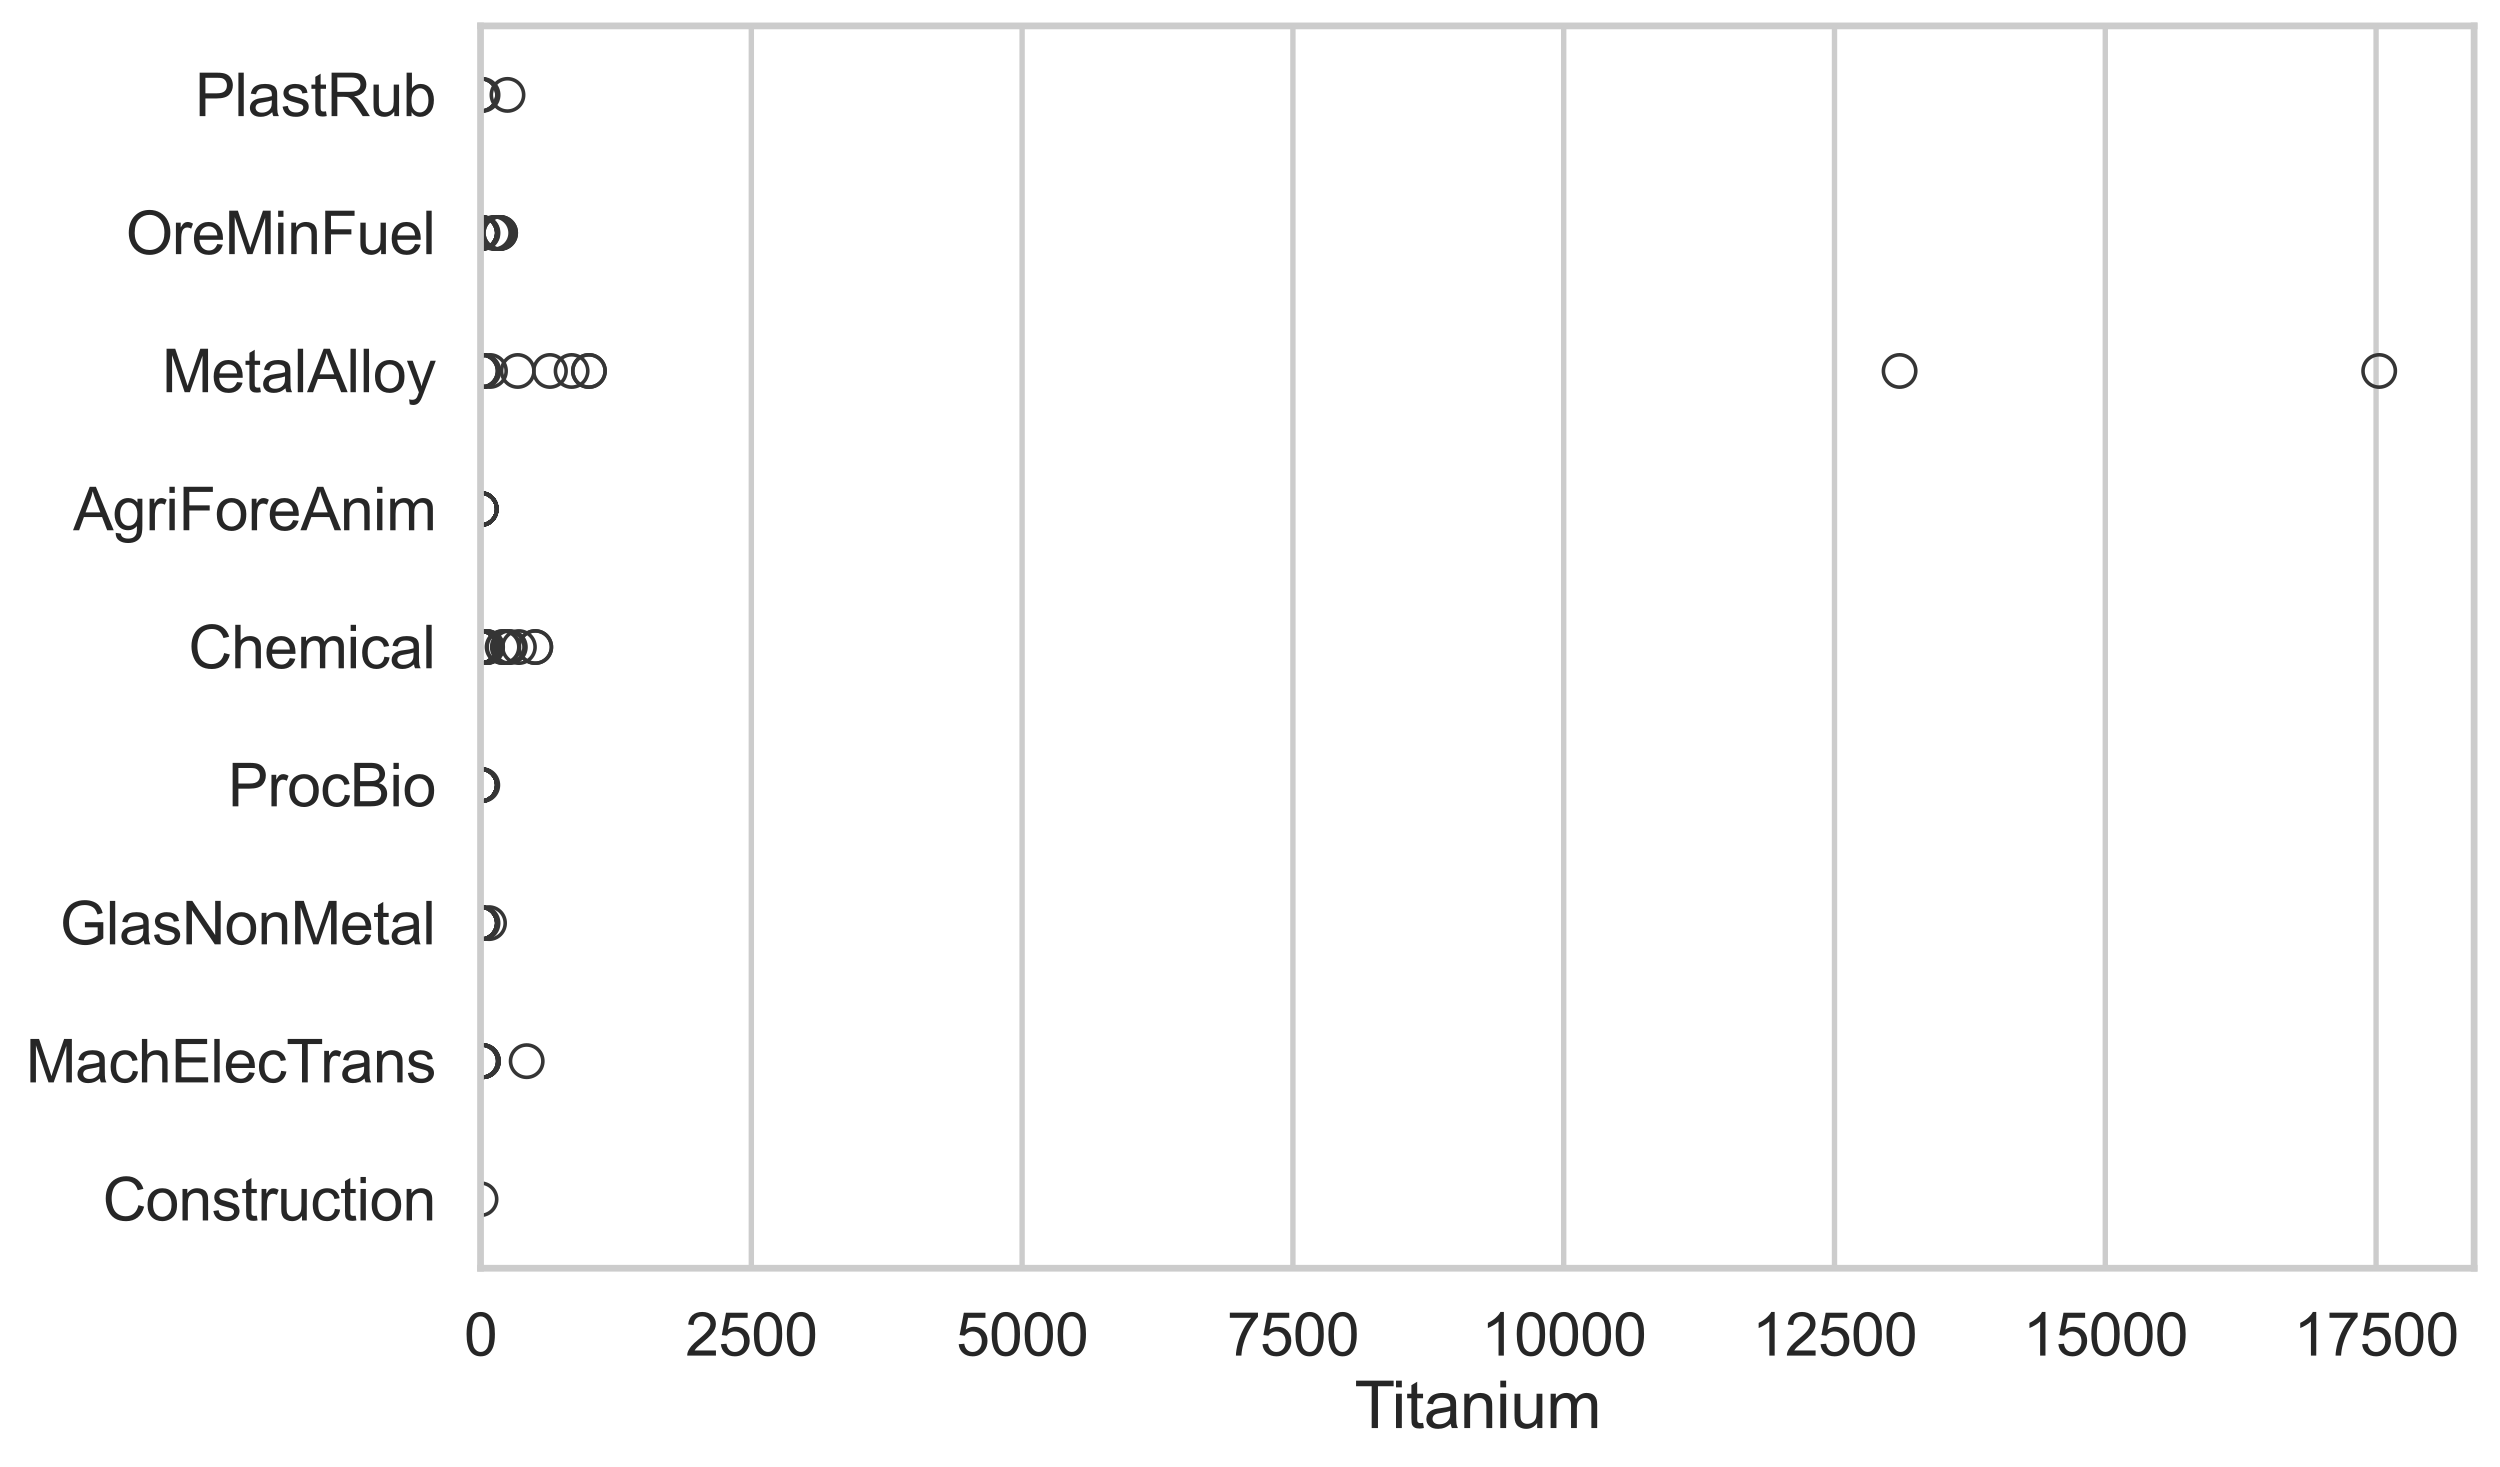 <?xml version="1.0" encoding="utf-8" standalone="no"?>
<!DOCTYPE svg PUBLIC "-//W3C//DTD SVG 1.1//EN"
  "http://www.w3.org/Graphics/SVG/1.1/DTD/svg11.dtd">
<svg xmlns:xlink="http://www.w3.org/1999/xlink" width="695.577pt" height="408.111pt" viewBox="0 0 695.577 408.111" xmlns="http://www.w3.org/2000/svg" version="1.1">
 <defs>
  <style type="text/css">*{stroke-linejoin: round; stroke-linecap: butt}</style>
 </defs>
 <g id="figure_1">
  <g id="patch_1">
   <path d="M 0 408.111 
L 695.577 408.111 
L 695.577 0 
L 0 0 
z
" style="fill: #ffffff"/>
  </g>
  <g id="axes_1">
   <g id="patch_2">
    <path d="M 133.697 352.86 
L 688.377 352.86 
L 688.377 7.2 
L 133.697 7.2 
z
" style="fill: #ffffff"/>
   </g>
   <g id="matplotlib.axis_1">
    <g id="xtick_1">
     <g id="line2d_1">
      <path d="M 133.697 352.86 
L 133.697 7.2 
" clip-path="url(#pa884d79cb9)" style="fill: none; stroke: #cccccc; stroke-width: 1.5; stroke-linecap: round"/>
     </g>
     <g id="text_1">
      <!-- 0 -->
      <g style="fill: #262626" transform="translate(129.109 377.17) scale(0.165 -0.165)">
       <defs>
        <path id="ArialMT-30" d="M 266 2259 
Q 266 3072 433 3567 
Q 600 4063 929 4331 
Q 1259 4600 1759 4600 
Q 2128 4600 2406 4451 
Q 2684 4303 2865 4023 
Q 3047 3744 3150 3342 
Q 3253 2941 3253 2259 
Q 3253 1453 3087 958 
Q 2922 463 2592 192 
Q 2263 -78 1759 -78 
Q 1097 -78 719 397 
Q 266 969 266 2259 
z
M 844 2259 
Q 844 1131 1108 757 
Q 1372 384 1759 384 
Q 2147 384 2411 759 
Q 2675 1134 2675 2259 
Q 2675 3391 2411 3762 
Q 2147 4134 1753 4134 
Q 1366 4134 1134 3806 
Q 844 3388 844 2259 
z
" transform="scale(0.016)"/>
       </defs>
       <use xlink:href="#ArialMT-30"/>
      </g>
     </g>
    </g>
    <g id="xtick_2">
     <g id="line2d_2">
      <path d="M 209.04 352.86 
L 209.04 7.2 
" clip-path="url(#pa884d79cb9)" style="fill: none; stroke: #cccccc; stroke-width: 1.5; stroke-linecap: round"/>
     </g>
     <g id="text_2">
      <!-- 2500 -->
      <g style="fill: #262626" transform="translate(190.689 377.17) scale(0.165 -0.165)">
       <defs>
        <path id="ArialMT-32" d="M 3222 541 
L 3222 0 
L 194 0 
Q 188 203 259 391 
Q 375 700 629 1000 
Q 884 1300 1366 1694 
Q 2113 2306 2375 2664 
Q 2638 3022 2638 3341 
Q 2638 3675 2398 3904 
Q 2159 4134 1775 4134 
Q 1369 4134 1125 3890 
Q 881 3647 878 3216 
L 300 3275 
Q 359 3922 746 4261 
Q 1134 4600 1788 4600 
Q 2447 4600 2831 4234 
Q 3216 3869 3216 3328 
Q 3216 3053 3103 2787 
Q 2991 2522 2730 2228 
Q 2469 1934 1863 1422 
Q 1356 997 1212 845 
Q 1069 694 975 541 
L 3222 541 
z
" transform="scale(0.016)"/>
        <path id="ArialMT-35" d="M 266 1200 
L 856 1250 
Q 922 819 1161 601 
Q 1400 384 1738 384 
Q 2144 384 2425 690 
Q 2706 997 2706 1503 
Q 2706 1984 2436 2262 
Q 2166 2541 1728 2541 
Q 1456 2541 1237 2417 
Q 1019 2294 894 2097 
L 366 2166 
L 809 4519 
L 3088 4519 
L 3088 3981 
L 1259 3981 
L 1013 2750 
Q 1425 3038 1878 3038 
Q 2478 3038 2890 2622 
Q 3303 2206 3303 1553 
Q 3303 931 2941 478 
Q 2500 -78 1738 -78 
Q 1113 -78 717 272 
Q 322 622 266 1200 
z
" transform="scale(0.016)"/>
       </defs>
       <use xlink:href="#ArialMT-32"/>
       <use xlink:href="#ArialMT-35" transform="translate(55.615 0)"/>
       <use xlink:href="#ArialMT-30" transform="translate(111.23 0)"/>
       <use xlink:href="#ArialMT-30" transform="translate(166.846 0)"/>
      </g>
     </g>
    </g>
    <g id="xtick_3">
     <g id="line2d_3">
      <path d="M 284.383 352.86 
L 284.383 7.2 
" clip-path="url(#pa884d79cb9)" style="fill: none; stroke: #cccccc; stroke-width: 1.5; stroke-linecap: round"/>
     </g>
     <g id="text_3">
      <!-- 5000 -->
      <g style="fill: #262626" transform="translate(266.032 377.17) scale(0.165 -0.165)">
       <use xlink:href="#ArialMT-35"/>
       <use xlink:href="#ArialMT-30" transform="translate(55.615 0)"/>
       <use xlink:href="#ArialMT-30" transform="translate(111.23 0)"/>
       <use xlink:href="#ArialMT-30" transform="translate(166.846 0)"/>
      </g>
     </g>
    </g>
    <g id="xtick_4">
     <g id="line2d_4">
      <path d="M 359.726 352.86 
L 359.726 7.2 
" clip-path="url(#pa884d79cb9)" style="fill: none; stroke: #cccccc; stroke-width: 1.5; stroke-linecap: round"/>
     </g>
     <g id="text_4">
      <!-- 7500 -->
      <g style="fill: #262626" transform="translate(341.375 377.17) scale(0.165 -0.165)">
       <defs>
        <path id="ArialMT-37" d="M 303 3981 
L 303 4522 
L 3269 4522 
L 3269 4084 
Q 2831 3619 2401 2847 
Q 1972 2075 1738 1259 
Q 1569 684 1522 0 
L 944 0 
Q 953 541 1156 1306 
Q 1359 2072 1739 2783 
Q 2119 3494 2547 3981 
L 303 3981 
z
" transform="scale(0.016)"/>
       </defs>
       <use xlink:href="#ArialMT-37"/>
       <use xlink:href="#ArialMT-35" transform="translate(55.615 0)"/>
       <use xlink:href="#ArialMT-30" transform="translate(111.23 0)"/>
       <use xlink:href="#ArialMT-30" transform="translate(166.846 0)"/>
      </g>
     </g>
    </g>
    <g id="xtick_5">
     <g id="line2d_5">
      <path d="M 435.069 352.86 
L 435.069 7.2 
" clip-path="url(#pa884d79cb9)" style="fill: none; stroke: #cccccc; stroke-width: 1.5; stroke-linecap: round"/>
     </g>
     <g id="text_5">
      <!-- 10000 -->
      <g style="fill: #262626" transform="translate(412.13 377.17) scale(0.165 -0.165)">
       <defs>
        <path id="ArialMT-31" d="M 2384 0 
L 1822 0 
L 1822 3584 
Q 1619 3391 1289 3197 
Q 959 3003 697 2906 
L 697 3450 
Q 1169 3672 1522 3987 
Q 1875 4303 2022 4600 
L 2384 4600 
L 2384 0 
z
" transform="scale(0.016)"/>
       </defs>
       <use xlink:href="#ArialMT-31"/>
       <use xlink:href="#ArialMT-30" transform="translate(55.615 0)"/>
       <use xlink:href="#ArialMT-30" transform="translate(111.23 0)"/>
       <use xlink:href="#ArialMT-30" transform="translate(166.846 0)"/>
       <use xlink:href="#ArialMT-30" transform="translate(222.461 0)"/>
      </g>
     </g>
    </g>
    <g id="xtick_6">
     <g id="line2d_6">
      <path d="M 510.412 352.86 
L 510.412 7.2 
" clip-path="url(#pa884d79cb9)" style="fill: none; stroke: #cccccc; stroke-width: 1.5; stroke-linecap: round"/>
     </g>
     <g id="text_6">
      <!-- 12500 -->
      <g style="fill: #262626" transform="translate(487.473 377.17) scale(0.165 -0.165)">
       <use xlink:href="#ArialMT-31"/>
       <use xlink:href="#ArialMT-32" transform="translate(55.615 0)"/>
       <use xlink:href="#ArialMT-35" transform="translate(111.23 0)"/>
       <use xlink:href="#ArialMT-30" transform="translate(166.846 0)"/>
       <use xlink:href="#ArialMT-30" transform="translate(222.461 0)"/>
      </g>
     </g>
    </g>
    <g id="xtick_7">
     <g id="line2d_7">
      <path d="M 585.755 352.86 
L 585.755 7.2 
" clip-path="url(#pa884d79cb9)" style="fill: none; stroke: #cccccc; stroke-width: 1.5; stroke-linecap: round"/>
     </g>
     <g id="text_7">
      <!-- 15000 -->
      <g style="fill: #262626" transform="translate(562.816 377.17) scale(0.165 -0.165)">
       <use xlink:href="#ArialMT-31"/>
       <use xlink:href="#ArialMT-35" transform="translate(55.615 0)"/>
       <use xlink:href="#ArialMT-30" transform="translate(111.23 0)"/>
       <use xlink:href="#ArialMT-30" transform="translate(166.846 0)"/>
       <use xlink:href="#ArialMT-30" transform="translate(222.461 0)"/>
      </g>
     </g>
    </g>
    <g id="xtick_8">
     <g id="line2d_8">
      <path d="M 661.098 352.86 
L 661.098 7.2 
" clip-path="url(#pa884d79cb9)" style="fill: none; stroke: #cccccc; stroke-width: 1.5; stroke-linecap: round"/>
     </g>
     <g id="text_8">
      <!-- 17500 -->
      <g style="fill: #262626" transform="translate(638.159 377.17) scale(0.165 -0.165)">
       <use xlink:href="#ArialMT-31"/>
       <use xlink:href="#ArialMT-37" transform="translate(55.615 0)"/>
       <use xlink:href="#ArialMT-35" transform="translate(111.23 0)"/>
       <use xlink:href="#ArialMT-30" transform="translate(166.846 0)"/>
       <use xlink:href="#ArialMT-30" transform="translate(222.461 0)"/>
      </g>
     </g>
    </g>
    <g id="text_9">
     <!-- Titanium -->
     <g style="fill: #262626" transform="translate(376.866 397.334) scale(0.18 -0.18)">
      <defs>
       <path id="ArialMT-54" d="M 1659 0 
L 1659 4041 
L 150 4041 
L 150 4581 
L 3781 4581 
L 3781 4041 
L 2266 4041 
L 2266 0 
L 1659 0 
z
" transform="scale(0.016)"/>
       <path id="ArialMT-69" d="M 425 3934 
L 425 4581 
L 988 4581 
L 988 3934 
L 425 3934 
z
M 425 0 
L 425 3319 
L 988 3319 
L 988 0 
L 425 0 
z
" transform="scale(0.016)"/>
       <path id="ArialMT-74" d="M 1650 503 
L 1731 6 
Q 1494 -44 1306 -44 
Q 1000 -44 831 53 
Q 663 150 594 308 
Q 525 466 525 972 
L 525 2881 
L 113 2881 
L 113 3319 
L 525 3319 
L 525 4141 
L 1084 4478 
L 1084 3319 
L 1650 3319 
L 1650 2881 
L 1084 2881 
L 1084 941 
Q 1084 700 1114 631 
Q 1144 563 1211 522 
Q 1278 481 1403 481 
Q 1497 481 1650 503 
z
" transform="scale(0.016)"/>
       <path id="ArialMT-61" d="M 2588 409 
Q 2275 144 1986 34 
Q 1697 -75 1366 -75 
Q 819 -75 525 192 
Q 231 459 231 875 
Q 231 1119 342 1320 
Q 453 1522 633 1644 
Q 813 1766 1038 1828 
Q 1203 1872 1538 1913 
Q 2219 1994 2541 2106 
Q 2544 2222 2544 2253 
Q 2544 2597 2384 2738 
Q 2169 2928 1744 2928 
Q 1347 2928 1158 2789 
Q 969 2650 878 2297 
L 328 2372 
Q 403 2725 575 2942 
Q 747 3159 1072 3276 
Q 1397 3394 1825 3394 
Q 2250 3394 2515 3294 
Q 2781 3194 2906 3042 
Q 3031 2891 3081 2659 
Q 3109 2516 3109 2141 
L 3109 1391 
Q 3109 606 3145 398 
Q 3181 191 3288 0 
L 2700 0 
Q 2613 175 2588 409 
z
M 2541 1666 
Q 2234 1541 1622 1453 
Q 1275 1403 1131 1340 
Q 988 1278 909 1158 
Q 831 1038 831 891 
Q 831 666 1001 516 
Q 1172 366 1500 366 
Q 1825 366 2078 508 
Q 2331 650 2450 897 
Q 2541 1088 2541 1459 
L 2541 1666 
z
" transform="scale(0.016)"/>
       <path id="ArialMT-6e" d="M 422 0 
L 422 3319 
L 928 3319 
L 928 2847 
Q 1294 3394 1984 3394 
Q 2284 3394 2536 3286 
Q 2788 3178 2913 3003 
Q 3038 2828 3088 2588 
Q 3119 2431 3119 2041 
L 3119 0 
L 2556 0 
L 2556 2019 
Q 2556 2363 2490 2533 
Q 2425 2703 2258 2804 
Q 2091 2906 1866 2906 
Q 1506 2906 1245 2678 
Q 984 2450 984 1813 
L 984 0 
L 422 0 
z
" transform="scale(0.016)"/>
       <path id="ArialMT-75" d="M 2597 0 
L 2597 488 
Q 2209 -75 1544 -75 
Q 1250 -75 995 37 
Q 741 150 617 320 
Q 494 491 444 738 
Q 409 903 409 1263 
L 409 3319 
L 972 3319 
L 972 1478 
Q 972 1038 1006 884 
Q 1059 663 1231 536 
Q 1403 409 1656 409 
Q 1909 409 2131 539 
Q 2353 669 2445 892 
Q 2538 1116 2538 1541 
L 2538 3319 
L 3100 3319 
L 3100 0 
L 2597 0 
z
" transform="scale(0.016)"/>
       <path id="ArialMT-6d" d="M 422 0 
L 422 3319 
L 925 3319 
L 925 2853 
Q 1081 3097 1340 3245 
Q 1600 3394 1931 3394 
Q 2300 3394 2536 3241 
Q 2772 3088 2869 2813 
Q 3263 3394 3894 3394 
Q 4388 3394 4653 3120 
Q 4919 2847 4919 2278 
L 4919 0 
L 4359 0 
L 4359 2091 
Q 4359 2428 4304 2576 
Q 4250 2725 4106 2815 
Q 3963 2906 3769 2906 
Q 3419 2906 3187 2673 
Q 2956 2441 2956 1928 
L 2956 0 
L 2394 0 
L 2394 2156 
Q 2394 2531 2256 2718 
Q 2119 2906 1806 2906 
Q 1569 2906 1367 2781 
Q 1166 2656 1075 2415 
Q 984 2175 984 1722 
L 984 0 
L 422 0 
z
" transform="scale(0.016)"/>
      </defs>
      <use xlink:href="#ArialMT-54"/>
      <use xlink:href="#ArialMT-69" transform="translate(57.334 0)"/>
      <use xlink:href="#ArialMT-74" transform="translate(79.551 0)"/>
      <use xlink:href="#ArialMT-61" transform="translate(107.334 0)"/>
      <use xlink:href="#ArialMT-6e" transform="translate(162.949 0)"/>
      <use xlink:href="#ArialMT-69" transform="translate(218.564 0)"/>
      <use xlink:href="#ArialMT-75" transform="translate(240.781 0)"/>
      <use xlink:href="#ArialMT-6d" transform="translate(296.396 0)"/>
     </g>
    </g>
   </g>
   <g id="matplotlib.axis_2">
    <g id="ytick_1">
     <g id="text_10">
      <!-- PlastRub -->
      <g style="fill: #262626" transform="translate(54.248 32.309) scale(0.165 -0.165)">
       <defs>
        <path id="ArialMT-50" d="M 494 0 
L 494 4581 
L 2222 4581 
Q 2678 4581 2919 4538 
Q 3256 4481 3484 4323 
Q 3713 4166 3852 3881 
Q 3991 3597 3991 3256 
Q 3991 2672 3619 2267 
Q 3247 1863 2275 1863 
L 1100 1863 
L 1100 0 
L 494 0 
z
M 1100 2403 
L 2284 2403 
Q 2872 2403 3119 2622 
Q 3366 2841 3366 3238 
Q 3366 3525 3220 3729 
Q 3075 3934 2838 4000 
Q 2684 4041 2272 4041 
L 1100 4041 
L 1100 2403 
z
" transform="scale(0.016)"/>
        <path id="ArialMT-6c" d="M 409 0 
L 409 4581 
L 972 4581 
L 972 0 
L 409 0 
z
" transform="scale(0.016)"/>
        <path id="ArialMT-73" d="M 197 991 
L 753 1078 
Q 800 744 1014 566 
Q 1228 388 1613 388 
Q 2000 388 2187 545 
Q 2375 703 2375 916 
Q 2375 1106 2209 1216 
Q 2094 1291 1634 1406 
Q 1016 1563 777 1677 
Q 538 1791 414 1992 
Q 291 2194 291 2438 
Q 291 2659 392 2848 
Q 494 3038 669 3163 
Q 800 3259 1026 3326 
Q 1253 3394 1513 3394 
Q 1903 3394 2198 3281 
Q 2494 3169 2634 2976 
Q 2775 2784 2828 2463 
L 2278 2388 
Q 2241 2644 2061 2787 
Q 1881 2931 1553 2931 
Q 1166 2931 1000 2803 
Q 834 2675 834 2503 
Q 834 2394 903 2306 
Q 972 2216 1119 2156 
Q 1203 2125 1616 2013 
Q 2213 1853 2448 1751 
Q 2684 1650 2818 1456 
Q 2953 1263 2953 975 
Q 2953 694 2789 445 
Q 2625 197 2315 61 
Q 2006 -75 1616 -75 
Q 969 -75 630 194 
Q 291 463 197 991 
z
" transform="scale(0.016)"/>
        <path id="ArialMT-52" d="M 503 0 
L 503 4581 
L 2534 4581 
Q 3147 4581 3465 4457 
Q 3784 4334 3975 4021 
Q 4166 3709 4166 3331 
Q 4166 2844 3850 2509 
Q 3534 2175 2875 2084 
Q 3116 1969 3241 1856 
Q 3506 1613 3744 1247 
L 4541 0 
L 3778 0 
L 3172 953 
Q 2906 1366 2734 1584 
Q 2563 1803 2427 1890 
Q 2291 1978 2150 2013 
Q 2047 2034 1813 2034 
L 1109 2034 
L 1109 0 
L 503 0 
z
M 1109 2559 
L 2413 2559 
Q 2828 2559 3062 2645 
Q 3297 2731 3419 2920 
Q 3541 3109 3541 3331 
Q 3541 3656 3305 3865 
Q 3069 4075 2559 4075 
L 1109 4075 
L 1109 2559 
z
" transform="scale(0.016)"/>
        <path id="ArialMT-62" d="M 941 0 
L 419 0 
L 419 4581 
L 981 4581 
L 981 2947 
Q 1338 3394 1891 3394 
Q 2197 3394 2470 3270 
Q 2744 3147 2920 2923 
Q 3097 2700 3197 2384 
Q 3297 2069 3297 1709 
Q 3297 856 2875 390 
Q 2453 -75 1863 -75 
Q 1275 -75 941 416 
L 941 0 
z
M 934 1684 
Q 934 1088 1097 822 
Q 1363 388 1816 388 
Q 2184 388 2453 708 
Q 2722 1028 2722 1663 
Q 2722 2313 2464 2622 
Q 2206 2931 1841 2931 
Q 1472 2931 1203 2611 
Q 934 2291 934 1684 
z
" transform="scale(0.016)"/>
       </defs>
       <use xlink:href="#ArialMT-50"/>
       <use xlink:href="#ArialMT-6c" transform="translate(66.699 0)"/>
       <use xlink:href="#ArialMT-61" transform="translate(88.916 0)"/>
       <use xlink:href="#ArialMT-73" transform="translate(144.531 0)"/>
       <use xlink:href="#ArialMT-74" transform="translate(194.531 0)"/>
       <use xlink:href="#ArialMT-52" transform="translate(222.314 0)"/>
       <use xlink:href="#ArialMT-75" transform="translate(294.531 0)"/>
       <use xlink:href="#ArialMT-62" transform="translate(350.146 0)"/>
      </g>
     </g>
    </g>
    <g id="ytick_2">
     <g id="text_11">
      <!-- OreMinFuel -->
      <g style="fill: #262626" transform="translate(35.013 70.715) scale(0.165 -0.165)">
       <defs>
        <path id="ArialMT-4f" d="M 309 2231 
Q 309 3372 921 4017 
Q 1534 4663 2503 4663 
Q 3138 4663 3647 4359 
Q 4156 4056 4423 3514 
Q 4691 2972 4691 2284 
Q 4691 1588 4409 1038 
Q 4128 488 3612 205 
Q 3097 -78 2500 -78 
Q 1853 -78 1343 234 
Q 834 547 571 1087 
Q 309 1628 309 2231 
z
M 934 2222 
Q 934 1394 1379 917 
Q 1825 441 2497 441 
Q 3181 441 3623 922 
Q 4066 1403 4066 2288 
Q 4066 2847 3877 3264 
Q 3688 3681 3323 3911 
Q 2959 4141 2506 4141 
Q 1863 4141 1398 3698 
Q 934 3256 934 2222 
z
" transform="scale(0.016)"/>
        <path id="ArialMT-72" d="M 416 0 
L 416 3319 
L 922 3319 
L 922 2816 
Q 1116 3169 1280 3281 
Q 1444 3394 1641 3394 
Q 1925 3394 2219 3213 
L 2025 2691 
Q 1819 2813 1613 2813 
Q 1428 2813 1281 2702 
Q 1134 2591 1072 2394 
Q 978 2094 978 1738 
L 978 0 
L 416 0 
z
" transform="scale(0.016)"/>
        <path id="ArialMT-65" d="M 2694 1069 
L 3275 997 
Q 3138 488 2766 206 
Q 2394 -75 1816 -75 
Q 1088 -75 661 373 
Q 234 822 234 1631 
Q 234 2469 665 2931 
Q 1097 3394 1784 3394 
Q 2450 3394 2872 2941 
Q 3294 2488 3294 1666 
Q 3294 1616 3291 1516 
L 816 1516 
Q 847 969 1125 678 
Q 1403 388 1819 388 
Q 2128 388 2347 550 
Q 2566 713 2694 1069 
z
M 847 1978 
L 2700 1978 
Q 2663 2397 2488 2606 
Q 2219 2931 1791 2931 
Q 1403 2931 1139 2672 
Q 875 2413 847 1978 
z
" transform="scale(0.016)"/>
        <path id="ArialMT-4d" d="M 475 0 
L 475 4581 
L 1388 4581 
L 2472 1338 
Q 2622 884 2691 659 
Q 2769 909 2934 1394 
L 4031 4581 
L 4847 4581 
L 4847 0 
L 4263 0 
L 4263 3834 
L 2931 0 
L 2384 0 
L 1059 3900 
L 1059 0 
L 475 0 
z
" transform="scale(0.016)"/>
        <path id="ArialMT-46" d="M 525 0 
L 525 4581 
L 3616 4581 
L 3616 4041 
L 1131 4041 
L 1131 2622 
L 3281 2622 
L 3281 2081 
L 1131 2081 
L 1131 0 
L 525 0 
z
" transform="scale(0.016)"/>
       </defs>
       <use xlink:href="#ArialMT-4f"/>
       <use xlink:href="#ArialMT-72" transform="translate(77.783 0)"/>
       <use xlink:href="#ArialMT-65" transform="translate(111.084 0)"/>
       <use xlink:href="#ArialMT-4d" transform="translate(166.699 0)"/>
       <use xlink:href="#ArialMT-69" transform="translate(250 0)"/>
       <use xlink:href="#ArialMT-6e" transform="translate(272.217 0)"/>
       <use xlink:href="#ArialMT-46" transform="translate(327.832 0)"/>
       <use xlink:href="#ArialMT-75" transform="translate(388.916 0)"/>
       <use xlink:href="#ArialMT-65" transform="translate(444.531 0)"/>
       <use xlink:href="#ArialMT-6c" transform="translate(500.146 0)"/>
      </g>
     </g>
    </g>
    <g id="ytick_3">
     <g id="text_12">
      <!-- MetalAlloy -->
      <g style="fill: #262626" transform="translate(45.088 109.122) scale(0.165 -0.165)">
       <defs>
        <path id="ArialMT-41" d="M -9 0 
L 1750 4581 
L 2403 4581 
L 4278 0 
L 3588 0 
L 3053 1388 
L 1138 1388 
L 634 0 
L -9 0 
z
M 1313 1881 
L 2866 1881 
L 2388 3150 
Q 2169 3728 2063 4100 
Q 1975 3659 1816 3225 
L 1313 1881 
z
" transform="scale(0.016)"/>
        <path id="ArialMT-6f" d="M 213 1659 
Q 213 2581 725 3025 
Q 1153 3394 1769 3394 
Q 2453 3394 2887 2945 
Q 3322 2497 3322 1706 
Q 3322 1066 3130 698 
Q 2938 331 2570 128 
Q 2203 -75 1769 -75 
Q 1072 -75 642 372 
Q 213 819 213 1659 
z
M 791 1659 
Q 791 1022 1069 705 
Q 1347 388 1769 388 
Q 2188 388 2466 706 
Q 2744 1025 2744 1678 
Q 2744 2294 2464 2611 
Q 2184 2928 1769 2928 
Q 1347 2928 1069 2612 
Q 791 2297 791 1659 
z
" transform="scale(0.016)"/>
        <path id="ArialMT-79" d="M 397 -1278 
L 334 -750 
Q 519 -800 656 -800 
Q 844 -800 956 -737 
Q 1069 -675 1141 -563 
Q 1194 -478 1313 -144 
Q 1328 -97 1363 -6 
L 103 3319 
L 709 3319 
L 1400 1397 
Q 1534 1031 1641 628 
Q 1738 1016 1872 1384 
L 2581 3319 
L 3144 3319 
L 1881 -56 
Q 1678 -603 1566 -809 
Q 1416 -1088 1222 -1217 
Q 1028 -1347 759 -1347 
Q 597 -1347 397 -1278 
z
" transform="scale(0.016)"/>
       </defs>
       <use xlink:href="#ArialMT-4d"/>
       <use xlink:href="#ArialMT-65" transform="translate(83.301 0)"/>
       <use xlink:href="#ArialMT-74" transform="translate(138.916 0)"/>
       <use xlink:href="#ArialMT-61" transform="translate(166.699 0)"/>
       <use xlink:href="#ArialMT-6c" transform="translate(222.314 0)"/>
       <use xlink:href="#ArialMT-41" transform="translate(244.531 0)"/>
       <use xlink:href="#ArialMT-6c" transform="translate(311.23 0)"/>
       <use xlink:href="#ArialMT-6c" transform="translate(333.447 0)"/>
       <use xlink:href="#ArialMT-6f" transform="translate(355.664 0)"/>
       <use xlink:href="#ArialMT-79" transform="translate(411.279 0)"/>
      </g>
     </g>
    </g>
    <g id="ytick_4">
     <g id="text_13">
      <!-- AgriForeAnim -->
      <g style="fill: #262626" transform="translate(20.341 147.529) scale(0.165 -0.165)">
       <defs>
        <path id="ArialMT-67" d="M 319 -275 
L 866 -356 
Q 900 -609 1056 -725 
Q 1266 -881 1628 -881 
Q 2019 -881 2231 -725 
Q 2444 -569 2519 -288 
Q 2563 -116 2559 434 
Q 2191 0 1641 0 
Q 956 0 581 494 
Q 206 988 206 1678 
Q 206 2153 378 2554 
Q 550 2956 876 3175 
Q 1203 3394 1644 3394 
Q 2231 3394 2613 2919 
L 2613 3319 
L 3131 3319 
L 3131 450 
Q 3131 -325 2973 -648 
Q 2816 -972 2473 -1159 
Q 2131 -1347 1631 -1347 
Q 1038 -1347 672 -1080 
Q 306 -813 319 -275 
z
M 784 1719 
Q 784 1066 1043 766 
Q 1303 466 1694 466 
Q 2081 466 2343 764 
Q 2606 1063 2606 1700 
Q 2606 2309 2336 2618 
Q 2066 2928 1684 2928 
Q 1309 2928 1046 2623 
Q 784 2319 784 1719 
z
" transform="scale(0.016)"/>
       </defs>
       <use xlink:href="#ArialMT-41"/>
       <use xlink:href="#ArialMT-67" transform="translate(66.699 0)"/>
       <use xlink:href="#ArialMT-72" transform="translate(122.314 0)"/>
       <use xlink:href="#ArialMT-69" transform="translate(155.615 0)"/>
       <use xlink:href="#ArialMT-46" transform="translate(177.832 0)"/>
       <use xlink:href="#ArialMT-6f" transform="translate(238.916 0)"/>
       <use xlink:href="#ArialMT-72" transform="translate(294.531 0)"/>
       <use xlink:href="#ArialMT-65" transform="translate(327.832 0)"/>
       <use xlink:href="#ArialMT-41" transform="translate(383.447 0)"/>
       <use xlink:href="#ArialMT-6e" transform="translate(450.146 0)"/>
       <use xlink:href="#ArialMT-69" transform="translate(505.762 0)"/>
       <use xlink:href="#ArialMT-6d" transform="translate(527.979 0)"/>
      </g>
     </g>
    </g>
    <g id="ytick_5">
     <g id="text_14">
      <!-- Chemical -->
      <g style="fill: #262626" transform="translate(52.428 185.935) scale(0.165 -0.165)">
       <defs>
        <path id="ArialMT-43" d="M 3763 1606 
L 4369 1453 
Q 4178 706 3683 314 
Q 3188 -78 2472 -78 
Q 1731 -78 1267 223 
Q 803 525 561 1097 
Q 319 1669 319 2325 
Q 319 3041 592 3573 
Q 866 4106 1370 4382 
Q 1875 4659 2481 4659 
Q 3169 4659 3637 4309 
Q 4106 3959 4291 3325 
L 3694 3184 
Q 3534 3684 3231 3912 
Q 2928 4141 2469 4141 
Q 1941 4141 1586 3887 
Q 1231 3634 1087 3207 
Q 944 2781 944 2328 
Q 944 1744 1114 1308 
Q 1284 872 1643 656 
Q 2003 441 2422 441 
Q 2931 441 3284 734 
Q 3638 1028 3763 1606 
z
" transform="scale(0.016)"/>
        <path id="ArialMT-68" d="M 422 0 
L 422 4581 
L 984 4581 
L 984 2938 
Q 1378 3394 1978 3394 
Q 2347 3394 2619 3248 
Q 2891 3103 3008 2847 
Q 3125 2591 3125 2103 
L 3125 0 
L 2563 0 
L 2563 2103 
Q 2563 2525 2380 2717 
Q 2197 2909 1863 2909 
Q 1613 2909 1392 2779 
Q 1172 2650 1078 2428 
Q 984 2206 984 1816 
L 984 0 
L 422 0 
z
" transform="scale(0.016)"/>
        <path id="ArialMT-63" d="M 2588 1216 
L 3141 1144 
Q 3050 572 2676 248 
Q 2303 -75 1759 -75 
Q 1078 -75 664 370 
Q 250 816 250 1647 
Q 250 2184 428 2587 
Q 606 2991 970 3192 
Q 1334 3394 1763 3394 
Q 2303 3394 2647 3120 
Q 2991 2847 3088 2344 
L 2541 2259 
Q 2463 2594 2264 2762 
Q 2066 2931 1784 2931 
Q 1359 2931 1093 2626 
Q 828 2322 828 1663 
Q 828 994 1084 691 
Q 1341 388 1753 388 
Q 2084 388 2306 591 
Q 2528 794 2588 1216 
z
" transform="scale(0.016)"/>
       </defs>
       <use xlink:href="#ArialMT-43"/>
       <use xlink:href="#ArialMT-68" transform="translate(72.217 0)"/>
       <use xlink:href="#ArialMT-65" transform="translate(127.832 0)"/>
       <use xlink:href="#ArialMT-6d" transform="translate(183.447 0)"/>
       <use xlink:href="#ArialMT-69" transform="translate(266.748 0)"/>
       <use xlink:href="#ArialMT-63" transform="translate(288.965 0)"/>
       <use xlink:href="#ArialMT-61" transform="translate(338.965 0)"/>
       <use xlink:href="#ArialMT-6c" transform="translate(394.58 0)"/>
      </g>
     </g>
    </g>
    <g id="ytick_6">
     <g id="text_15">
      <!-- ProcBio -->
      <g style="fill: #262626" transform="translate(63.424 224.342) scale(0.165 -0.165)">
       <defs>
        <path id="ArialMT-42" d="M 469 0 
L 469 4581 
L 2188 4581 
Q 2713 4581 3030 4442 
Q 3347 4303 3526 4014 
Q 3706 3725 3706 3409 
Q 3706 3116 3547 2856 
Q 3388 2597 3066 2438 
Q 3481 2316 3704 2022 
Q 3928 1728 3928 1328 
Q 3928 1006 3792 729 
Q 3656 453 3456 303 
Q 3256 153 2954 76 
Q 2653 0 2216 0 
L 469 0 
z
M 1075 2656 
L 2066 2656 
Q 2469 2656 2644 2709 
Q 2875 2778 2992 2937 
Q 3109 3097 3109 3338 
Q 3109 3566 3000 3739 
Q 2891 3913 2687 3977 
Q 2484 4041 1991 4041 
L 1075 4041 
L 1075 2656 
z
M 1075 541 
L 2216 541 
Q 2509 541 2628 563 
Q 2838 600 2978 687 
Q 3119 775 3209 942 
Q 3300 1109 3300 1328 
Q 3300 1584 3169 1773 
Q 3038 1963 2805 2039 
Q 2572 2116 2134 2116 
L 1075 2116 
L 1075 541 
z
" transform="scale(0.016)"/>
       </defs>
       <use xlink:href="#ArialMT-50"/>
       <use xlink:href="#ArialMT-72" transform="translate(66.699 0)"/>
       <use xlink:href="#ArialMT-6f" transform="translate(100 0)"/>
       <use xlink:href="#ArialMT-63" transform="translate(155.615 0)"/>
       <use xlink:href="#ArialMT-42" transform="translate(205.615 0)"/>
       <use xlink:href="#ArialMT-69" transform="translate(272.314 0)"/>
       <use xlink:href="#ArialMT-6f" transform="translate(294.531 0)"/>
      </g>
     </g>
    </g>
    <g id="ytick_7">
     <g id="text_16">
      <!-- GlasNonMetal -->
      <g style="fill: #262626" transform="translate(16.659 262.749) scale(0.165 -0.165)">
       <defs>
        <path id="ArialMT-47" d="M 2638 1797 
L 2638 2334 
L 4578 2338 
L 4578 638 
Q 4131 281 3656 101 
Q 3181 -78 2681 -78 
Q 2006 -78 1454 211 
Q 903 500 622 1047 
Q 341 1594 341 2269 
Q 341 2938 620 3517 
Q 900 4097 1425 4378 
Q 1950 4659 2634 4659 
Q 3131 4659 3532 4498 
Q 3934 4338 4162 4050 
Q 4391 3763 4509 3300 
L 3963 3150 
Q 3859 3500 3706 3700 
Q 3553 3900 3268 4020 
Q 2984 4141 2638 4141 
Q 2222 4141 1919 4014 
Q 1616 3888 1430 3681 
Q 1244 3475 1141 3228 
Q 966 2803 966 2306 
Q 966 1694 1177 1281 
Q 1388 869 1791 669 
Q 2194 469 2647 469 
Q 3041 469 3416 620 
Q 3791 772 3984 944 
L 3984 1797 
L 2638 1797 
z
" transform="scale(0.016)"/>
        <path id="ArialMT-4e" d="M 488 0 
L 488 4581 
L 1109 4581 
L 3516 984 
L 3516 4581 
L 4097 4581 
L 4097 0 
L 3475 0 
L 1069 3600 
L 1069 0 
L 488 0 
z
" transform="scale(0.016)"/>
       </defs>
       <use xlink:href="#ArialMT-47"/>
       <use xlink:href="#ArialMT-6c" transform="translate(77.783 0)"/>
       <use xlink:href="#ArialMT-61" transform="translate(100 0)"/>
       <use xlink:href="#ArialMT-73" transform="translate(155.615 0)"/>
       <use xlink:href="#ArialMT-4e" transform="translate(205.615 0)"/>
       <use xlink:href="#ArialMT-6f" transform="translate(277.832 0)"/>
       <use xlink:href="#ArialMT-6e" transform="translate(333.447 0)"/>
       <use xlink:href="#ArialMT-4d" transform="translate(389.062 0)"/>
       <use xlink:href="#ArialMT-65" transform="translate(472.363 0)"/>
       <use xlink:href="#ArialMT-74" transform="translate(527.979 0)"/>
       <use xlink:href="#ArialMT-61" transform="translate(555.762 0)"/>
       <use xlink:href="#ArialMT-6c" transform="translate(611.377 0)"/>
      </g>
     </g>
    </g>
    <g id="ytick_8">
     <g id="text_17">
      <!-- MachElecTrans -->
      <g style="fill: #262626" transform="translate(7.2 301.155) scale(0.165 -0.165)">
       <defs>
        <path id="ArialMT-45" d="M 506 0 
L 506 4581 
L 3819 4581 
L 3819 4041 
L 1113 4041 
L 1113 2638 
L 3647 2638 
L 3647 2100 
L 1113 2100 
L 1113 541 
L 3925 541 
L 3925 0 
L 506 0 
z
" transform="scale(0.016)"/>
       </defs>
       <use xlink:href="#ArialMT-4d"/>
       <use xlink:href="#ArialMT-61" transform="translate(83.301 0)"/>
       <use xlink:href="#ArialMT-63" transform="translate(138.916 0)"/>
       <use xlink:href="#ArialMT-68" transform="translate(188.916 0)"/>
       <use xlink:href="#ArialMT-45" transform="translate(244.531 0)"/>
       <use xlink:href="#ArialMT-6c" transform="translate(311.23 0)"/>
       <use xlink:href="#ArialMT-65" transform="translate(333.447 0)"/>
       <use xlink:href="#ArialMT-63" transform="translate(389.062 0)"/>
       <use xlink:href="#ArialMT-54" transform="translate(439.062 0)"/>
       <use xlink:href="#ArialMT-72" transform="translate(496.396 0)"/>
       <use xlink:href="#ArialMT-61" transform="translate(529.697 0)"/>
       <use xlink:href="#ArialMT-6e" transform="translate(585.312 0)"/>
       <use xlink:href="#ArialMT-73" transform="translate(640.928 0)"/>
      </g>
     </g>
    </g>
    <g id="ytick_9">
     <g id="text_18">
      <!-- Construction -->
      <g style="fill: #262626" transform="translate(28.575 339.562) scale(0.165 -0.165)">
       <use xlink:href="#ArialMT-43"/>
       <use xlink:href="#ArialMT-6f" transform="translate(72.217 0)"/>
       <use xlink:href="#ArialMT-6e" transform="translate(127.832 0)"/>
       <use xlink:href="#ArialMT-73" transform="translate(183.447 0)"/>
       <use xlink:href="#ArialMT-74" transform="translate(233.447 0)"/>
       <use xlink:href="#ArialMT-72" transform="translate(261.23 0)"/>
       <use xlink:href="#ArialMT-75" transform="translate(294.531 0)"/>
       <use xlink:href="#ArialMT-63" transform="translate(350.146 0)"/>
       <use xlink:href="#ArialMT-74" transform="translate(400.146 0)"/>
       <use xlink:href="#ArialMT-69" transform="translate(427.93 0)"/>
       <use xlink:href="#ArialMT-6f" transform="translate(450.146 0)"/>
       <use xlink:href="#ArialMT-6e" transform="translate(505.762 0)"/>
      </g>
     </g>
    </g>
   </g>
   <g id="patch_3">
    <path d="M 133.698 11.041 
L 133.698 41.766 
L 133.709 41.766 
L 133.709 11.041 
L 133.698 11.041 
z
" clip-path="url(#pa884d79cb9)" style="fill: #ca74db; stroke: #353535; stroke-linejoin: miter"/>
   </g>
   <g id="line2d_9">
    <path d="M 133.698 26.403 
L 133.697 26.403 
" clip-path="url(#pa884d79cb9)" style="fill: none; stroke: #353535"/>
   </g>
   <g id="line2d_10">
    <path d="M 133.709 26.403 
L 133.723 26.403 
" clip-path="url(#pa884d79cb9)" style="fill: none; stroke: #353535"/>
   </g>
   <g id="line2d_11">
    <path d="M 133.697 18.722 
L 133.697 34.085 
" clip-path="url(#pa884d79cb9)" style="fill: none; stroke: #353535; stroke-linecap: round"/>
   </g>
   <g id="line2d_12">
    <path d="M 133.723 18.722 
L 133.723 34.085 
" clip-path="url(#pa884d79cb9)" style="fill: none; stroke: #353535; stroke-linecap: round"/>
   </g>
   <g id="line2d_13">
    <defs>
     <path id="mfcb98f5884" d="M 0 4.5 
C 1.193 4.5 2.338 4.026 3.182 3.182 
C 4.026 2.338 4.5 1.193 4.5 0 
C 4.5 -1.193 4.026 -2.338 3.182 -3.182 
C 2.338 -4.026 1.193 -4.5 0 -4.5 
C -1.193 -4.5 -2.338 -4.026 -3.182 -3.182 
C -4.026 -2.338 -4.5 -1.193 -4.5 0 
C -4.5 1.193 -4.026 2.338 -3.182 3.182 
C -2.338 4.026 -1.193 4.5 0 4.5 
z
" style="stroke: #353535"/>
    </defs>
    <g clip-path="url(#pa884d79cb9)">
     <use xlink:href="#mfcb98f5884" x="133.747" y="26.403" style="fill-opacity: 0; stroke: #353535"/>
     <use xlink:href="#mfcb98f5884" x="133.759" y="26.403" style="fill-opacity: 0; stroke: #353535"/>
     <use xlink:href="#mfcb98f5884" x="134.257" y="26.403" style="fill-opacity: 0; stroke: #353535"/>
     <use xlink:href="#mfcb98f5884" x="141.199" y="26.403" style="fill-opacity: 0; stroke: #353535"/>
     <use xlink:href="#mfcb98f5884" x="133.734" y="26.403" style="fill-opacity: 0; stroke: #353535"/>
    </g>
   </g>
   <g id="patch_4">
    <path d="M 133.697 49.447 
L 133.697 80.173 
L 133.7 80.173 
L 133.7 49.447 
L 133.697 49.447 
z
" clip-path="url(#pa884d79cb9)" style="fill: #5ca236; stroke: #353535; stroke-linejoin: miter"/>
   </g>
   <g id="line2d_14">
    <path d="M 133.697 64.81 
L 133.697 64.81 
" clip-path="url(#pa884d79cb9)" style="fill: none; stroke: #353535"/>
   </g>
   <g id="line2d_15">
    <path d="M 133.7 64.81 
L 133.703 64.81 
" clip-path="url(#pa884d79cb9)" style="fill: none; stroke: #353535"/>
   </g>
   <g id="line2d_16">
    <path d="M 133.697 57.129 
L 133.697 72.491 
" clip-path="url(#pa884d79cb9)" style="fill: none; stroke: #353535; stroke-linecap: round"/>
   </g>
   <g id="line2d_17">
    <path d="M 133.703 57.129 
L 133.703 72.491 
" clip-path="url(#pa884d79cb9)" style="fill: none; stroke: #353535; stroke-linecap: round"/>
   </g>
   <g id="line2d_18">
    <g clip-path="url(#pa884d79cb9)">
     <use xlink:href="#mfcb98f5884" x="138.854" y="64.81" style="fill-opacity: 0; stroke: #353535"/>
     <use xlink:href="#mfcb98f5884" x="138.084" y="64.81" style="fill-opacity: 0; stroke: #353535"/>
     <use xlink:href="#mfcb98f5884" x="139.146" y="64.81" style="fill-opacity: 0; stroke: #353535"/>
     <use xlink:href="#mfcb98f5884" x="133.71" y="64.81" style="fill-opacity: 0; stroke: #353535"/>
     <use xlink:href="#mfcb98f5884" x="138.083" y="64.81" style="fill-opacity: 0; stroke: #353535"/>
     <use xlink:href="#mfcb98f5884" x="133.925" y="64.81" style="fill-opacity: 0; stroke: #353535"/>
     <use xlink:href="#mfcb98f5884" x="133.707" y="64.81" style="fill-opacity: 0; stroke: #353535"/>
     <use xlink:href="#mfcb98f5884" x="133.705" y="64.81" style="fill-opacity: 0; stroke: #353535"/>
     <use xlink:href="#mfcb98f5884" x="138.712" y="64.81" style="fill-opacity: 0; stroke: #353535"/>
     <use xlink:href="#mfcb98f5884" x="138.08" y="64.81" style="fill-opacity: 0; stroke: #353535"/>
     <use xlink:href="#mfcb98f5884" x="138.712" y="64.81" style="fill-opacity: 0; stroke: #353535"/>
     <use xlink:href="#mfcb98f5884" x="133.883" y="64.81" style="fill-opacity: 0; stroke: #353535"/>
     <use xlink:href="#mfcb98f5884" x="138.734" y="64.81" style="fill-opacity: 0; stroke: #353535"/>
     <use xlink:href="#mfcb98f5884" x="134.121" y="64.81" style="fill-opacity: 0; stroke: #353535"/>
     <use xlink:href="#mfcb98f5884" x="133.742" y="64.81" style="fill-opacity: 0; stroke: #353535"/>
     <use xlink:href="#mfcb98f5884" x="134.238" y="64.81" style="fill-opacity: 0; stroke: #353535"/>
     <use xlink:href="#mfcb98f5884" x="133.731" y="64.81" style="fill-opacity: 0; stroke: #353535"/>
     <use xlink:href="#mfcb98f5884" x="133.705" y="64.81" style="fill-opacity: 0; stroke: #353535"/>
     <use xlink:href="#mfcb98f5884" x="133.705" y="64.81" style="fill-opacity: 0; stroke: #353535"/>
     <use xlink:href="#mfcb98f5884" x="137.426" y="64.81" style="fill-opacity: 0; stroke: #353535"/>
     <use xlink:href="#mfcb98f5884" x="133.72" y="64.81" style="fill-opacity: 0; stroke: #353535"/>
     <use xlink:href="#mfcb98f5884" x="138.564" y="64.81" style="fill-opacity: 0; stroke: #353535"/>
     <use xlink:href="#mfcb98f5884" x="138.398" y="64.81" style="fill-opacity: 0; stroke: #353535"/>
     <use xlink:href="#mfcb98f5884" x="139.146" y="64.81" style="fill-opacity: 0; stroke: #353535"/>
    </g>
   </g>
   <g id="patch_5">
    <path d="M 133.699 87.854 
L 133.699 118.579 
L 133.772 118.579 
L 133.772 87.854 
L 133.699 87.854 
z
" clip-path="url(#pa884d79cb9)" style="fill: #68afd7; stroke: #353535; stroke-linejoin: miter"/>
   </g>
   <g id="line2d_19">
    <path d="M 133.699 103.217 
L 133.697 103.217 
" clip-path="url(#pa884d79cb9)" style="fill: none; stroke: #353535"/>
   </g>
   <g id="line2d_20">
    <path d="M 133.772 103.217 
L 133.855 103.217 
" clip-path="url(#pa884d79cb9)" style="fill: none; stroke: #353535"/>
   </g>
   <g id="line2d_21">
    <path d="M 133.697 95.535 
L 133.697 110.898 
" clip-path="url(#pa884d79cb9)" style="fill: none; stroke: #353535; stroke-linecap: round"/>
   </g>
   <g id="line2d_22">
    <path d="M 133.855 95.535 
L 133.855 110.898 
" clip-path="url(#pa884d79cb9)" style="fill: none; stroke: #353535; stroke-linecap: round"/>
   </g>
   <g id="line2d_23">
    <g clip-path="url(#pa884d79cb9)">
     <use xlink:href="#mfcb98f5884" x="661.964" y="103.217" style="fill-opacity: 0; stroke: #353535"/>
     <use xlink:href="#mfcb98f5884" x="163.86" y="103.217" style="fill-opacity: 0; stroke: #353535"/>
     <use xlink:href="#mfcb98f5884" x="528.525" y="103.217" style="fill-opacity: 0; stroke: #353535"/>
     <use xlink:href="#mfcb98f5884" x="134.241" y="103.217" style="fill-opacity: 0; stroke: #353535"/>
     <use xlink:href="#mfcb98f5884" x="133.972" y="103.217" style="fill-opacity: 0; stroke: #353535"/>
     <use xlink:href="#mfcb98f5884" x="134.167" y="103.217" style="fill-opacity: 0; stroke: #353535"/>
     <use xlink:href="#mfcb98f5884" x="159.04" y="103.217" style="fill-opacity: 0; stroke: #353535"/>
     <use xlink:href="#mfcb98f5884" x="134.055" y="103.217" style="fill-opacity: 0; stroke: #353535"/>
     <use xlink:href="#mfcb98f5884" x="133.888" y="103.217" style="fill-opacity: 0; stroke: #353535"/>
     <use xlink:href="#mfcb98f5884" x="134.198" y="103.217" style="fill-opacity: 0; stroke: #353535"/>
     <use xlink:href="#mfcb98f5884" x="134.501" y="103.217" style="fill-opacity: 0; stroke: #353535"/>
     <use xlink:href="#mfcb98f5884" x="144.05" y="103.217" style="fill-opacity: 0; stroke: #353535"/>
     <use xlink:href="#mfcb98f5884" x="133.932" y="103.217" style="fill-opacity: 0; stroke: #353535"/>
     <use xlink:href="#mfcb98f5884" x="134.027" y="103.217" style="fill-opacity: 0; stroke: #353535"/>
     <use xlink:href="#mfcb98f5884" x="153.007" y="103.217" style="fill-opacity: 0; stroke: #353535"/>
     <use xlink:href="#mfcb98f5884" x="136.331" y="103.217" style="fill-opacity: 0; stroke: #353535"/>
     <use xlink:href="#mfcb98f5884" x="163.859" y="103.217" style="fill-opacity: 0; stroke: #353535"/>
    </g>
   </g>
   <g id="patch_6">
    <path d="M 133.698 126.261 
L 133.698 156.986 
L 133.699 156.986 
L 133.699 126.261 
L 133.698 126.261 
z
" clip-path="url(#pa884d79cb9)" style="fill: #daac58; stroke: #353535; stroke-linejoin: miter"/>
   </g>
   <g id="line2d_24">
    <path d="M 133.698 141.623 
L 133.697 141.623 
" clip-path="url(#pa884d79cb9)" style="fill: none; stroke: #353535"/>
   </g>
   <g id="line2d_25">
    <path d="M 133.699 141.623 
L 133.702 141.623 
" clip-path="url(#pa884d79cb9)" style="fill: none; stroke: #353535"/>
   </g>
   <g id="line2d_26">
    <path d="M 133.697 133.942 
L 133.697 149.305 
" clip-path="url(#pa884d79cb9)" style="fill: none; stroke: #353535; stroke-linecap: round"/>
   </g>
   <g id="line2d_27">
    <path d="M 133.702 133.942 
L 133.702 149.305 
" clip-path="url(#pa884d79cb9)" style="fill: none; stroke: #353535; stroke-linecap: round"/>
   </g>
   <g id="line2d_28">
    <g clip-path="url(#pa884d79cb9)">
     <use xlink:href="#mfcb98f5884" x="133.711" y="141.623" style="fill-opacity: 0; stroke: #353535"/>
     <use xlink:href="#mfcb98f5884" x="133.702" y="141.623" style="fill-opacity: 0; stroke: #353535"/>
     <use xlink:href="#mfcb98f5884" x="133.704" y="141.623" style="fill-opacity: 0; stroke: #353535"/>
     <use xlink:href="#mfcb98f5884" x="133.712" y="141.623" style="fill-opacity: 0; stroke: #353535"/>
     <use xlink:href="#mfcb98f5884" x="133.729" y="141.623" style="fill-opacity: 0; stroke: #353535"/>
     <use xlink:href="#mfcb98f5884" x="133.703" y="141.623" style="fill-opacity: 0; stroke: #353535"/>
     <use xlink:href="#mfcb98f5884" x="133.756" y="141.623" style="fill-opacity: 0; stroke: #353535"/>
     <use xlink:href="#mfcb98f5884" x="133.703" y="141.623" style="fill-opacity: 0; stroke: #353535"/>
     <use xlink:href="#mfcb98f5884" x="133.708" y="141.623" style="fill-opacity: 0; stroke: #353535"/>
     <use xlink:href="#mfcb98f5884" x="133.703" y="141.623" style="fill-opacity: 0; stroke: #353535"/>
     <use xlink:href="#mfcb98f5884" x="133.707" y="141.623" style="fill-opacity: 0; stroke: #353535"/>
     <use xlink:href="#mfcb98f5884" x="133.703" y="141.623" style="fill-opacity: 0; stroke: #353535"/>
     <use xlink:href="#mfcb98f5884" x="133.739" y="141.623" style="fill-opacity: 0; stroke: #353535"/>
     <use xlink:href="#mfcb98f5884" x="133.703" y="141.623" style="fill-opacity: 0; stroke: #353535"/>
     <use xlink:href="#mfcb98f5884" x="133.707" y="141.623" style="fill-opacity: 0; stroke: #353535"/>
     <use xlink:href="#mfcb98f5884" x="133.704" y="141.623" style="fill-opacity: 0; stroke: #353535"/>
     <use xlink:href="#mfcb98f5884" x="133.703" y="141.623" style="fill-opacity: 0; stroke: #353535"/>
     <use xlink:href="#mfcb98f5884" x="133.704" y="141.623" style="fill-opacity: 0; stroke: #353535"/>
     <use xlink:href="#mfcb98f5884" x="133.706" y="141.623" style="fill-opacity: 0; stroke: #353535"/>
     <use xlink:href="#mfcb98f5884" x="133.708" y="141.623" style="fill-opacity: 0; stroke: #353535"/>
     <use xlink:href="#mfcb98f5884" x="133.717" y="141.623" style="fill-opacity: 0; stroke: #353535"/>
     <use xlink:href="#mfcb98f5884" x="133.703" y="141.623" style="fill-opacity: 0; stroke: #353535"/>
     <use xlink:href="#mfcb98f5884" x="133.703" y="141.623" style="fill-opacity: 0; stroke: #353535"/>
     <use xlink:href="#mfcb98f5884" x="133.705" y="141.623" style="fill-opacity: 0; stroke: #353535"/>
     <use xlink:href="#mfcb98f5884" x="133.703" y="141.623" style="fill-opacity: 0; stroke: #353535"/>
     <use xlink:href="#mfcb98f5884" x="133.711" y="141.623" style="fill-opacity: 0; stroke: #353535"/>
    </g>
   </g>
   <g id="patch_7">
    <path d="M 133.7 164.667 
L 133.7 195.393 
L 133.712 195.393 
L 133.712 164.667 
L 133.7 164.667 
z
" clip-path="url(#pa884d79cb9)" style="fill: #166c9c; stroke: #353535; stroke-linejoin: miter"/>
   </g>
   <g id="line2d_29">
    <path d="M 133.7 180.03 
L 133.697 180.03 
" clip-path="url(#pa884d79cb9)" style="fill: none; stroke: #353535"/>
   </g>
   <g id="line2d_30">
    <path d="M 133.712 180.03 
L 133.728 180.03 
" clip-path="url(#pa884d79cb9)" style="fill: none; stroke: #353535"/>
   </g>
   <g id="line2d_31">
    <path d="M 133.697 172.349 
L 133.697 187.711 
" clip-path="url(#pa884d79cb9)" style="fill: none; stroke: #353535; stroke-linecap: round"/>
   </g>
   <g id="line2d_32">
    <path d="M 133.728 172.349 
L 133.728 187.711 
" clip-path="url(#pa884d79cb9)" style="fill: none; stroke: #353535; stroke-linecap: round"/>
   </g>
   <g id="line2d_33">
    <g clip-path="url(#pa884d79cb9)">
     <use xlink:href="#mfcb98f5884" x="141.845" y="180.03" style="fill-opacity: 0; stroke: #353535"/>
     <use xlink:href="#mfcb98f5884" x="133.929" y="180.03" style="fill-opacity: 0; stroke: #353535"/>
     <use xlink:href="#mfcb98f5884" x="133.735" y="180.03" style="fill-opacity: 0; stroke: #353535"/>
     <use xlink:href="#mfcb98f5884" x="133.822" y="180.03" style="fill-opacity: 0; stroke: #353535"/>
     <use xlink:href="#mfcb98f5884" x="133.736" y="180.03" style="fill-opacity: 0; stroke: #353535"/>
     <use xlink:href="#mfcb98f5884" x="134.118" y="180.03" style="fill-opacity: 0; stroke: #353535"/>
     <use xlink:href="#mfcb98f5884" x="133.737" y="180.03" style="fill-opacity: 0; stroke: #353535"/>
     <use xlink:href="#mfcb98f5884" x="133.756" y="180.03" style="fill-opacity: 0; stroke: #353535"/>
     <use xlink:href="#mfcb98f5884" x="133.746" y="180.03" style="fill-opacity: 0; stroke: #353535"/>
     <use xlink:href="#mfcb98f5884" x="133.738" y="180.03" style="fill-opacity: 0; stroke: #353535"/>
     <use xlink:href="#mfcb98f5884" x="133.746" y="180.03" style="fill-opacity: 0; stroke: #353535"/>
     <use xlink:href="#mfcb98f5884" x="133.763" y="180.03" style="fill-opacity: 0; stroke: #353535"/>
     <use xlink:href="#mfcb98f5884" x="133.736" y="180.03" style="fill-opacity: 0; stroke: #353535"/>
     <use xlink:href="#mfcb98f5884" x="133.738" y="180.03" style="fill-opacity: 0; stroke: #353535"/>
     <use xlink:href="#mfcb98f5884" x="133.737" y="180.03" style="fill-opacity: 0; stroke: #353535"/>
     <use xlink:href="#mfcb98f5884" x="133.832" y="180.03" style="fill-opacity: 0; stroke: #353535"/>
     <use xlink:href="#mfcb98f5884" x="134.302" y="180.03" style="fill-opacity: 0; stroke: #353535"/>
     <use xlink:href="#mfcb98f5884" x="133.921" y="180.03" style="fill-opacity: 0; stroke: #353535"/>
     <use xlink:href="#mfcb98f5884" x="133.735" y="180.03" style="fill-opacity: 0; stroke: #353535"/>
     <use xlink:href="#mfcb98f5884" x="133.743" y="180.03" style="fill-opacity: 0; stroke: #353535"/>
     <use xlink:href="#mfcb98f5884" x="133.757" y="180.03" style="fill-opacity: 0; stroke: #353535"/>
     <use xlink:href="#mfcb98f5884" x="133.889" y="180.03" style="fill-opacity: 0; stroke: #353535"/>
     <use xlink:href="#mfcb98f5884" x="140.049" y="180.03" style="fill-opacity: 0; stroke: #353535"/>
     <use xlink:href="#mfcb98f5884" x="133.736" y="180.03" style="fill-opacity: 0; stroke: #353535"/>
     <use xlink:href="#mfcb98f5884" x="133.946" y="180.03" style="fill-opacity: 0; stroke: #353535"/>
     <use xlink:href="#mfcb98f5884" x="133.995" y="180.03" style="fill-opacity: 0; stroke: #353535"/>
     <use xlink:href="#mfcb98f5884" x="133.738" y="180.03" style="fill-opacity: 0; stroke: #353535"/>
     <use xlink:href="#mfcb98f5884" x="133.742" y="180.03" style="fill-opacity: 0; stroke: #353535"/>
     <use xlink:href="#mfcb98f5884" x="133.753" y="180.03" style="fill-opacity: 0; stroke: #353535"/>
     <use xlink:href="#mfcb98f5884" x="133.742" y="180.03" style="fill-opacity: 0; stroke: #353535"/>
     <use xlink:href="#mfcb98f5884" x="134.451" y="180.03" style="fill-opacity: 0; stroke: #353535"/>
     <use xlink:href="#mfcb98f5884" x="133.773" y="180.03" style="fill-opacity: 0; stroke: #353535"/>
     <use xlink:href="#mfcb98f5884" x="133.786" y="180.03" style="fill-opacity: 0; stroke: #353535"/>
     <use xlink:href="#mfcb98f5884" x="133.793" y="180.03" style="fill-opacity: 0; stroke: #353535"/>
     <use xlink:href="#mfcb98f5884" x="135.394" y="180.03" style="fill-opacity: 0; stroke: #353535"/>
     <use xlink:href="#mfcb98f5884" x="133.84" y="180.03" style="fill-opacity: 0; stroke: #353535"/>
     <use xlink:href="#mfcb98f5884" x="133.731" y="180.03" style="fill-opacity: 0; stroke: #353535"/>
     <use xlink:href="#mfcb98f5884" x="133.732" y="180.03" style="fill-opacity: 0; stroke: #353535"/>
     <use xlink:href="#mfcb98f5884" x="133.767" y="180.03" style="fill-opacity: 0; stroke: #353535"/>
     <use xlink:href="#mfcb98f5884" x="133.785" y="180.03" style="fill-opacity: 0; stroke: #353535"/>
     <use xlink:href="#mfcb98f5884" x="133.914" y="180.03" style="fill-opacity: 0; stroke: #353535"/>
     <use xlink:href="#mfcb98f5884" x="133.776" y="180.03" style="fill-opacity: 0; stroke: #353535"/>
     <use xlink:href="#mfcb98f5884" x="133.979" y="180.03" style="fill-opacity: 0; stroke: #353535"/>
     <use xlink:href="#mfcb98f5884" x="133.784" y="180.03" style="fill-opacity: 0; stroke: #353535"/>
     <use xlink:href="#mfcb98f5884" x="133.734" y="180.03" style="fill-opacity: 0; stroke: #353535"/>
     <use xlink:href="#mfcb98f5884" x="133.734" y="180.03" style="fill-opacity: 0; stroke: #353535"/>
     <use xlink:href="#mfcb98f5884" x="133.928" y="180.03" style="fill-opacity: 0; stroke: #353535"/>
     <use xlink:href="#mfcb98f5884" x="133.737" y="180.03" style="fill-opacity: 0; stroke: #353535"/>
     <use xlink:href="#mfcb98f5884" x="133.931" y="180.03" style="fill-opacity: 0; stroke: #353535"/>
     <use xlink:href="#mfcb98f5884" x="148.926" y="180.03" style="fill-opacity: 0; stroke: #353535"/>
     <use xlink:href="#mfcb98f5884" x="141.289" y="180.03" style="fill-opacity: 0; stroke: #353535"/>
     <use xlink:href="#mfcb98f5884" x="133.758" y="180.03" style="fill-opacity: 0; stroke: #353535"/>
     <use xlink:href="#mfcb98f5884" x="133.759" y="180.03" style="fill-opacity: 0; stroke: #353535"/>
     <use xlink:href="#mfcb98f5884" x="133.753" y="180.03" style="fill-opacity: 0; stroke: #353535"/>
     <use xlink:href="#mfcb98f5884" x="133.737" y="180.03" style="fill-opacity: 0; stroke: #353535"/>
     <use xlink:href="#mfcb98f5884" x="134.086" y="180.03" style="fill-opacity: 0; stroke: #353535"/>
     <use xlink:href="#mfcb98f5884" x="133.735" y="180.03" style="fill-opacity: 0; stroke: #353535"/>
     <use xlink:href="#mfcb98f5884" x="133.768" y="180.03" style="fill-opacity: 0; stroke: #353535"/>
     <use xlink:href="#mfcb98f5884" x="133.732" y="180.03" style="fill-opacity: 0; stroke: #353535"/>
     <use xlink:href="#mfcb98f5884" x="133.731" y="180.03" style="fill-opacity: 0; stroke: #353535"/>
     <use xlink:href="#mfcb98f5884" x="133.732" y="180.03" style="fill-opacity: 0; stroke: #353535"/>
     <use xlink:href="#mfcb98f5884" x="133.788" y="180.03" style="fill-opacity: 0; stroke: #353535"/>
     <use xlink:href="#mfcb98f5884" x="133.747" y="180.03" style="fill-opacity: 0; stroke: #353535"/>
     <use xlink:href="#mfcb98f5884" x="144.375" y="180.03" style="fill-opacity: 0; stroke: #353535"/>
     <use xlink:href="#mfcb98f5884" x="133.776" y="180.03" style="fill-opacity: 0; stroke: #353535"/>
     <use xlink:href="#mfcb98f5884" x="133.894" y="180.03" style="fill-opacity: 0; stroke: #353535"/>
     <use xlink:href="#mfcb98f5884" x="135.015" y="180.03" style="fill-opacity: 0; stroke: #353535"/>
     <use xlink:href="#mfcb98f5884" x="139.844" y="180.03" style="fill-opacity: 0; stroke: #353535"/>
     <use xlink:href="#mfcb98f5884" x="133.804" y="180.03" style="fill-opacity: 0; stroke: #353535"/>
     <use xlink:href="#mfcb98f5884" x="133.731" y="180.03" style="fill-opacity: 0; stroke: #353535"/>
     <use xlink:href="#mfcb98f5884" x="133.781" y="180.03" style="fill-opacity: 0; stroke: #353535"/>
     <use xlink:href="#mfcb98f5884" x="135.206" y="180.03" style="fill-opacity: 0; stroke: #353535"/>
     <use xlink:href="#mfcb98f5884" x="133.733" y="180.03" style="fill-opacity: 0; stroke: #353535"/>
     <use xlink:href="#mfcb98f5884" x="134.038" y="180.03" style="fill-opacity: 0; stroke: #353535"/>
     <use xlink:href="#mfcb98f5884" x="133.746" y="180.03" style="fill-opacity: 0; stroke: #353535"/>
     <use xlink:href="#mfcb98f5884" x="148.926" y="180.03" style="fill-opacity: 0; stroke: #353535"/>
     <use xlink:href="#mfcb98f5884" x="133.78" y="180.03" style="fill-opacity: 0; stroke: #353535"/>
     <use xlink:href="#mfcb98f5884" x="133.847" y="180.03" style="fill-opacity: 0; stroke: #353535"/>
     <use xlink:href="#mfcb98f5884" x="133.91" y="180.03" style="fill-opacity: 0; stroke: #353535"/>
     <use xlink:href="#mfcb98f5884" x="135.524" y="180.03" style="fill-opacity: 0; stroke: #353535"/>
     <use xlink:href="#mfcb98f5884" x="133.755" y="180.03" style="fill-opacity: 0; stroke: #353535"/>
     <use xlink:href="#mfcb98f5884" x="133.734" y="180.03" style="fill-opacity: 0; stroke: #353535"/>
     <use xlink:href="#mfcb98f5884" x="133.733" y="180.03" style="fill-opacity: 0; stroke: #353535"/>
    </g>
   </g>
   <g id="patch_8">
    <path d="M 133.697 203.074 
L 133.697 233.799 
L 133.701 233.799 
L 133.701 203.074 
L 133.697 203.074 
z
" clip-path="url(#pa884d79cb9)" style="fill: #ba611b; stroke: #353535; stroke-linejoin: miter"/>
   </g>
   <g id="line2d_34">
    <path d="M 133.697 218.437 
L 133.697 218.437 
" clip-path="url(#pa884d79cb9)" style="fill: none; stroke: #353535"/>
   </g>
   <g id="line2d_35">
    <path d="M 133.701 218.437 
L 133.706 218.437 
" clip-path="url(#pa884d79cb9)" style="fill: none; stroke: #353535"/>
   </g>
   <g id="line2d_36">
    <path d="M 133.697 210.755 
L 133.697 226.118 
" clip-path="url(#pa884d79cb9)" style="fill: none; stroke: #353535; stroke-linecap: round"/>
   </g>
   <g id="line2d_37">
    <path d="M 133.706 210.755 
L 133.706 226.118 
" clip-path="url(#pa884d79cb9)" style="fill: none; stroke: #353535; stroke-linecap: round"/>
   </g>
   <g id="line2d_38">
    <g clip-path="url(#pa884d79cb9)">
     <use xlink:href="#mfcb98f5884" x="133.71" y="218.437" style="fill-opacity: 0; stroke: #353535"/>
     <use xlink:href="#mfcb98f5884" x="133.714" y="218.437" style="fill-opacity: 0; stroke: #353535"/>
     <use xlink:href="#mfcb98f5884" x="133.707" y="218.437" style="fill-opacity: 0; stroke: #353535"/>
     <use xlink:href="#mfcb98f5884" x="133.709" y="218.437" style="fill-opacity: 0; stroke: #353535"/>
     <use xlink:href="#mfcb98f5884" x="133.821" y="218.437" style="fill-opacity: 0; stroke: #353535"/>
     <use xlink:href="#mfcb98f5884" x="133.713" y="218.437" style="fill-opacity: 0; stroke: #353535"/>
     <use xlink:href="#mfcb98f5884" x="133.772" y="218.437" style="fill-opacity: 0; stroke: #353535"/>
     <use xlink:href="#mfcb98f5884" x="133.717" y="218.437" style="fill-opacity: 0; stroke: #353535"/>
     <use xlink:href="#mfcb98f5884" x="133.772" y="218.437" style="fill-opacity: 0; stroke: #353535"/>
     <use xlink:href="#mfcb98f5884" x="133.709" y="218.437" style="fill-opacity: 0; stroke: #353535"/>
     <use xlink:href="#mfcb98f5884" x="133.741" y="218.437" style="fill-opacity: 0; stroke: #353535"/>
     <use xlink:href="#mfcb98f5884" x="133.925" y="218.437" style="fill-opacity: 0; stroke: #353535"/>
     <use xlink:href="#mfcb98f5884" x="133.716" y="218.437" style="fill-opacity: 0; stroke: #353535"/>
     <use xlink:href="#mfcb98f5884" x="133.769" y="218.437" style="fill-opacity: 0; stroke: #353535"/>
     <use xlink:href="#mfcb98f5884" x="133.71" y="218.437" style="fill-opacity: 0; stroke: #353535"/>
     <use xlink:href="#mfcb98f5884" x="133.707" y="218.437" style="fill-opacity: 0; stroke: #353535"/>
     <use xlink:href="#mfcb98f5884" x="133.729" y="218.437" style="fill-opacity: 0; stroke: #353535"/>
     <use xlink:href="#mfcb98f5884" x="133.727" y="218.437" style="fill-opacity: 0; stroke: #353535"/>
     <use xlink:href="#mfcb98f5884" x="133.748" y="218.437" style="fill-opacity: 0; stroke: #353535"/>
     <use xlink:href="#mfcb98f5884" x="133.765" y="218.437" style="fill-opacity: 0; stroke: #353535"/>
     <use xlink:href="#mfcb98f5884" x="133.713" y="218.437" style="fill-opacity: 0; stroke: #353535"/>
     <use xlink:href="#mfcb98f5884" x="133.713" y="218.437" style="fill-opacity: 0; stroke: #353535"/>
     <use xlink:href="#mfcb98f5884" x="133.712" y="218.437" style="fill-opacity: 0; stroke: #353535"/>
     <use xlink:href="#mfcb98f5884" x="133.73" y="218.437" style="fill-opacity: 0; stroke: #353535"/>
     <use xlink:href="#mfcb98f5884" x="133.716" y="218.437" style="fill-opacity: 0; stroke: #353535"/>
     <use xlink:href="#mfcb98f5884" x="134.182" y="218.437" style="fill-opacity: 0; stroke: #353535"/>
     <use xlink:href="#mfcb98f5884" x="133.735" y="218.437" style="fill-opacity: 0; stroke: #353535"/>
     <use xlink:href="#mfcb98f5884" x="133.708" y="218.437" style="fill-opacity: 0; stroke: #353535"/>
     <use xlink:href="#mfcb98f5884" x="133.726" y="218.437" style="fill-opacity: 0; stroke: #353535"/>
     <use xlink:href="#mfcb98f5884" x="133.71" y="218.437" style="fill-opacity: 0; stroke: #353535"/>
    </g>
   </g>
   <g id="patch_9">
    <path d="M 133.697 241.481 
L 133.697 272.206 
L 133.699 272.206 
L 133.699 241.481 
L 133.697 241.481 
z
" clip-path="url(#pa884d79cb9)" style="fill: #e33eb2; stroke: #353535; stroke-linejoin: miter"/>
   </g>
   <g id="line2d_39">
    <path d="M 133.697 256.843 
L 133.697 256.843 
" clip-path="url(#pa884d79cb9)" style="fill: none; stroke: #353535"/>
   </g>
   <g id="line2d_40">
    <path d="M 133.699 256.843 
L 133.701 256.843 
" clip-path="url(#pa884d79cb9)" style="fill: none; stroke: #353535"/>
   </g>
   <g id="line2d_41">
    <path d="M 133.697 249.162 
L 133.697 264.525 
" clip-path="url(#pa884d79cb9)" style="fill: none; stroke: #353535; stroke-linecap: round"/>
   </g>
   <g id="line2d_42">
    <path d="M 133.701 249.162 
L 133.701 264.525 
" clip-path="url(#pa884d79cb9)" style="fill: none; stroke: #353535; stroke-linecap: round"/>
   </g>
   <g id="line2d_43">
    <g clip-path="url(#pa884d79cb9)">
     <use xlink:href="#mfcb98f5884" x="133.792" y="256.843" style="fill-opacity: 0; stroke: #353535"/>
     <use xlink:href="#mfcb98f5884" x="133.73" y="256.843" style="fill-opacity: 0; stroke: #353535"/>
     <use xlink:href="#mfcb98f5884" x="133.807" y="256.843" style="fill-opacity: 0; stroke: #353535"/>
     <use xlink:href="#mfcb98f5884" x="133.706" y="256.843" style="fill-opacity: 0; stroke: #353535"/>
     <use xlink:href="#mfcb98f5884" x="133.73" y="256.843" style="fill-opacity: 0; stroke: #353535"/>
     <use xlink:href="#mfcb98f5884" x="133.83" y="256.843" style="fill-opacity: 0; stroke: #353535"/>
     <use xlink:href="#mfcb98f5884" x="134.253" y="256.843" style="fill-opacity: 0; stroke: #353535"/>
     <use xlink:href="#mfcb98f5884" x="133.704" y="256.843" style="fill-opacity: 0; stroke: #353535"/>
     <use xlink:href="#mfcb98f5884" x="133.846" y="256.843" style="fill-opacity: 0; stroke: #353535"/>
     <use xlink:href="#mfcb98f5884" x="133.73" y="256.843" style="fill-opacity: 0; stroke: #353535"/>
     <use xlink:href="#mfcb98f5884" x="133.702" y="256.843" style="fill-opacity: 0; stroke: #353535"/>
     <use xlink:href="#mfcb98f5884" x="133.743" y="256.843" style="fill-opacity: 0; stroke: #353535"/>
     <use xlink:href="#mfcb98f5884" x="133.721" y="256.843" style="fill-opacity: 0; stroke: #353535"/>
     <use xlink:href="#mfcb98f5884" x="136.062" y="256.843" style="fill-opacity: 0; stroke: #353535"/>
     <use xlink:href="#mfcb98f5884" x="133.73" y="256.843" style="fill-opacity: 0; stroke: #353535"/>
     <use xlink:href="#mfcb98f5884" x="133.811" y="256.843" style="fill-opacity: 0; stroke: #353535"/>
     <use xlink:href="#mfcb98f5884" x="133.703" y="256.843" style="fill-opacity: 0; stroke: #353535"/>
     <use xlink:href="#mfcb98f5884" x="133.702" y="256.843" style="fill-opacity: 0; stroke: #353535"/>
    </g>
   </g>
   <g id="patch_10">
    <path d="M 133.731 279.887 
L 133.731 310.613 
L 133.816 310.613 
L 133.816 279.887 
L 133.731 279.887 
z
" clip-path="url(#pa884d79cb9)" style="fill: #38be4e; stroke: #353535; stroke-linejoin: miter"/>
   </g>
   <g id="line2d_44">
    <path d="M 133.731 295.25 
L 133.697 295.25 
" clip-path="url(#pa884d79cb9)" style="fill: none; stroke: #353535"/>
   </g>
   <g id="line2d_45">
    <path d="M 133.816 295.25 
L 133.894 295.25 
" clip-path="url(#pa884d79cb9)" style="fill: none; stroke: #353535"/>
   </g>
   <g id="line2d_46">
    <path d="M 133.697 287.569 
L 133.697 302.931 
" clip-path="url(#pa884d79cb9)" style="fill: none; stroke: #353535; stroke-linecap: round"/>
   </g>
   <g id="line2d_47">
    <path d="M 133.894 287.569 
L 133.894 302.931 
" clip-path="url(#pa884d79cb9)" style="fill: none; stroke: #353535; stroke-linecap: round"/>
   </g>
   <g id="line2d_48">
    <g clip-path="url(#pa884d79cb9)">
     <use xlink:href="#mfcb98f5884" x="133.949" y="295.25" style="fill-opacity: 0; stroke: #353535"/>
     <use xlink:href="#mfcb98f5884" x="134.084" y="295.25" style="fill-opacity: 0; stroke: #353535"/>
     <use xlink:href="#mfcb98f5884" x="134.339" y="295.25" style="fill-opacity: 0; stroke: #353535"/>
     <use xlink:href="#mfcb98f5884" x="134.378" y="295.25" style="fill-opacity: 0; stroke: #353535"/>
     <use xlink:href="#mfcb98f5884" x="134.145" y="295.25" style="fill-opacity: 0; stroke: #353535"/>
     <use xlink:href="#mfcb98f5884" x="133.999" y="295.25" style="fill-opacity: 0; stroke: #353535"/>
     <use xlink:href="#mfcb98f5884" x="134.124" y="295.25" style="fill-opacity: 0; stroke: #353535"/>
     <use xlink:href="#mfcb98f5884" x="134.014" y="295.25" style="fill-opacity: 0; stroke: #353535"/>
     <use xlink:href="#mfcb98f5884" x="134.254" y="295.25" style="fill-opacity: 0; stroke: #353535"/>
     <use xlink:href="#mfcb98f5884" x="133.982" y="295.25" style="fill-opacity: 0; stroke: #353535"/>
     <use xlink:href="#mfcb98f5884" x="133.981" y="295.25" style="fill-opacity: 0; stroke: #353535"/>
     <use xlink:href="#mfcb98f5884" x="134.245" y="295.25" style="fill-opacity: 0; stroke: #353535"/>
     <use xlink:href="#mfcb98f5884" x="134.288" y="295.25" style="fill-opacity: 0; stroke: #353535"/>
     <use xlink:href="#mfcb98f5884" x="146.54" y="295.25" style="fill-opacity: 0; stroke: #353535"/>
     <use xlink:href="#mfcb98f5884" x="133.958" y="295.25" style="fill-opacity: 0; stroke: #353535"/>
     <use xlink:href="#mfcb98f5884" x="134.343" y="295.25" style="fill-opacity: 0; stroke: #353535"/>
     <use xlink:href="#mfcb98f5884" x="134.287" y="295.25" style="fill-opacity: 0; stroke: #353535"/>
     <use xlink:href="#mfcb98f5884" x="134.244" y="295.25" style="fill-opacity: 0; stroke: #353535"/>
     <use xlink:href="#mfcb98f5884" x="134.289" y="295.25" style="fill-opacity: 0; stroke: #353535"/>
    </g>
   </g>
   <g id="patch_11">
    <path d="M 133.698 318.294 
L 133.698 349.019 
L 133.699 349.019 
L 133.699 318.294 
L 133.698 318.294 
z
" clip-path="url(#pa884d79cb9)" style="fill: #999999; stroke: #353535; stroke-linejoin: miter"/>
   </g>
   <g id="line2d_49">
    <path d="M 133.698 333.657 
L 133.698 333.657 
" clip-path="url(#pa884d79cb9)" style="fill: none; stroke: #353535"/>
   </g>
   <g id="line2d_50">
    <path d="M 133.699 333.657 
L 133.699 333.657 
" clip-path="url(#pa884d79cb9)" style="fill: none; stroke: #353535"/>
   </g>
   <g id="line2d_51">
    <path d="M 133.698 325.975 
L 133.698 341.338 
" clip-path="url(#pa884d79cb9)" style="fill: none; stroke: #353535; stroke-linecap: round"/>
   </g>
   <g id="line2d_52">
    <path d="M 133.699 325.975 
L 133.699 341.338 
" clip-path="url(#pa884d79cb9)" style="fill: none; stroke: #353535; stroke-linecap: round"/>
   </g>
   <g id="line2d_53">
    <g clip-path="url(#pa884d79cb9)">
     <use xlink:href="#mfcb98f5884" x="133.697" y="333.657" style="fill-opacity: 0; stroke: #353535"/>
    </g>
   </g>
   <g id="line2d_54">
    <path d="M 133.703 11.041 
L 133.703 41.766 
" clip-path="url(#pa884d79cb9)" style="fill: none; stroke: #353535"/>
   </g>
   <g id="line2d_55">
    <path d="M 133.698 49.447 
L 133.698 80.173 
" clip-path="url(#pa884d79cb9)" style="fill: none; stroke: #353535"/>
   </g>
   <g id="line2d_56">
    <path d="M 133.703 87.854 
L 133.703 118.579 
" clip-path="url(#pa884d79cb9)" style="fill: none; stroke: #353535"/>
   </g>
   <g id="line2d_57">
    <path d="M 133.698 126.261 
L 133.698 156.986 
" clip-path="url(#pa884d79cb9)" style="fill: none; stroke: #353535"/>
   </g>
   <g id="line2d_58">
    <path d="M 133.703 164.667 
L 133.703 195.393 
" clip-path="url(#pa884d79cb9)" style="fill: none; stroke: #353535"/>
   </g>
   <g id="line2d_59">
    <path d="M 133.698 203.074 
L 133.698 233.799 
" clip-path="url(#pa884d79cb9)" style="fill: none; stroke: #353535"/>
   </g>
   <g id="line2d_60">
    <path d="M 133.697 241.481 
L 133.697 272.206 
" clip-path="url(#pa884d79cb9)" style="fill: none; stroke: #353535"/>
   </g>
   <g id="line2d_61">
    <path d="M 133.772 279.887 
L 133.772 310.613 
" clip-path="url(#pa884d79cb9)" style="fill: none; stroke: #353535"/>
   </g>
   <g id="line2d_62">
    <path d="M 133.699 318.294 
L 133.699 349.019 
" clip-path="url(#pa884d79cb9)" style="fill: none; stroke: #353535"/>
   </g>
   <g id="patch_12">
    <path d="M 133.697 352.86 
L 133.697 7.2 
" style="fill: none; stroke: #cccccc; stroke-width: 1.875; stroke-linejoin: miter; stroke-linecap: square"/>
   </g>
   <g id="patch_13">
    <path d="M 688.377 352.86 
L 688.377 7.2 
" style="fill: none; stroke: #cccccc; stroke-width: 1.875; stroke-linejoin: miter; stroke-linecap: square"/>
   </g>
   <g id="patch_14">
    <path d="M 133.697 352.86 
L 688.377 352.86 
" style="fill: none; stroke: #cccccc; stroke-width: 1.875; stroke-linejoin: miter; stroke-linecap: square"/>
   </g>
   <g id="patch_15">
    <path d="M 133.697 7.2 
L 688.377 7.2 
" style="fill: none; stroke: #cccccc; stroke-width: 1.875; stroke-linejoin: miter; stroke-linecap: square"/>
   </g>
  </g>
 </g>
 <defs>
  <clipPath id="pa884d79cb9">
   <rect x="133.697" y="7.2" width="554.68" height="345.66"/>
  </clipPath>
 </defs>
</svg>
